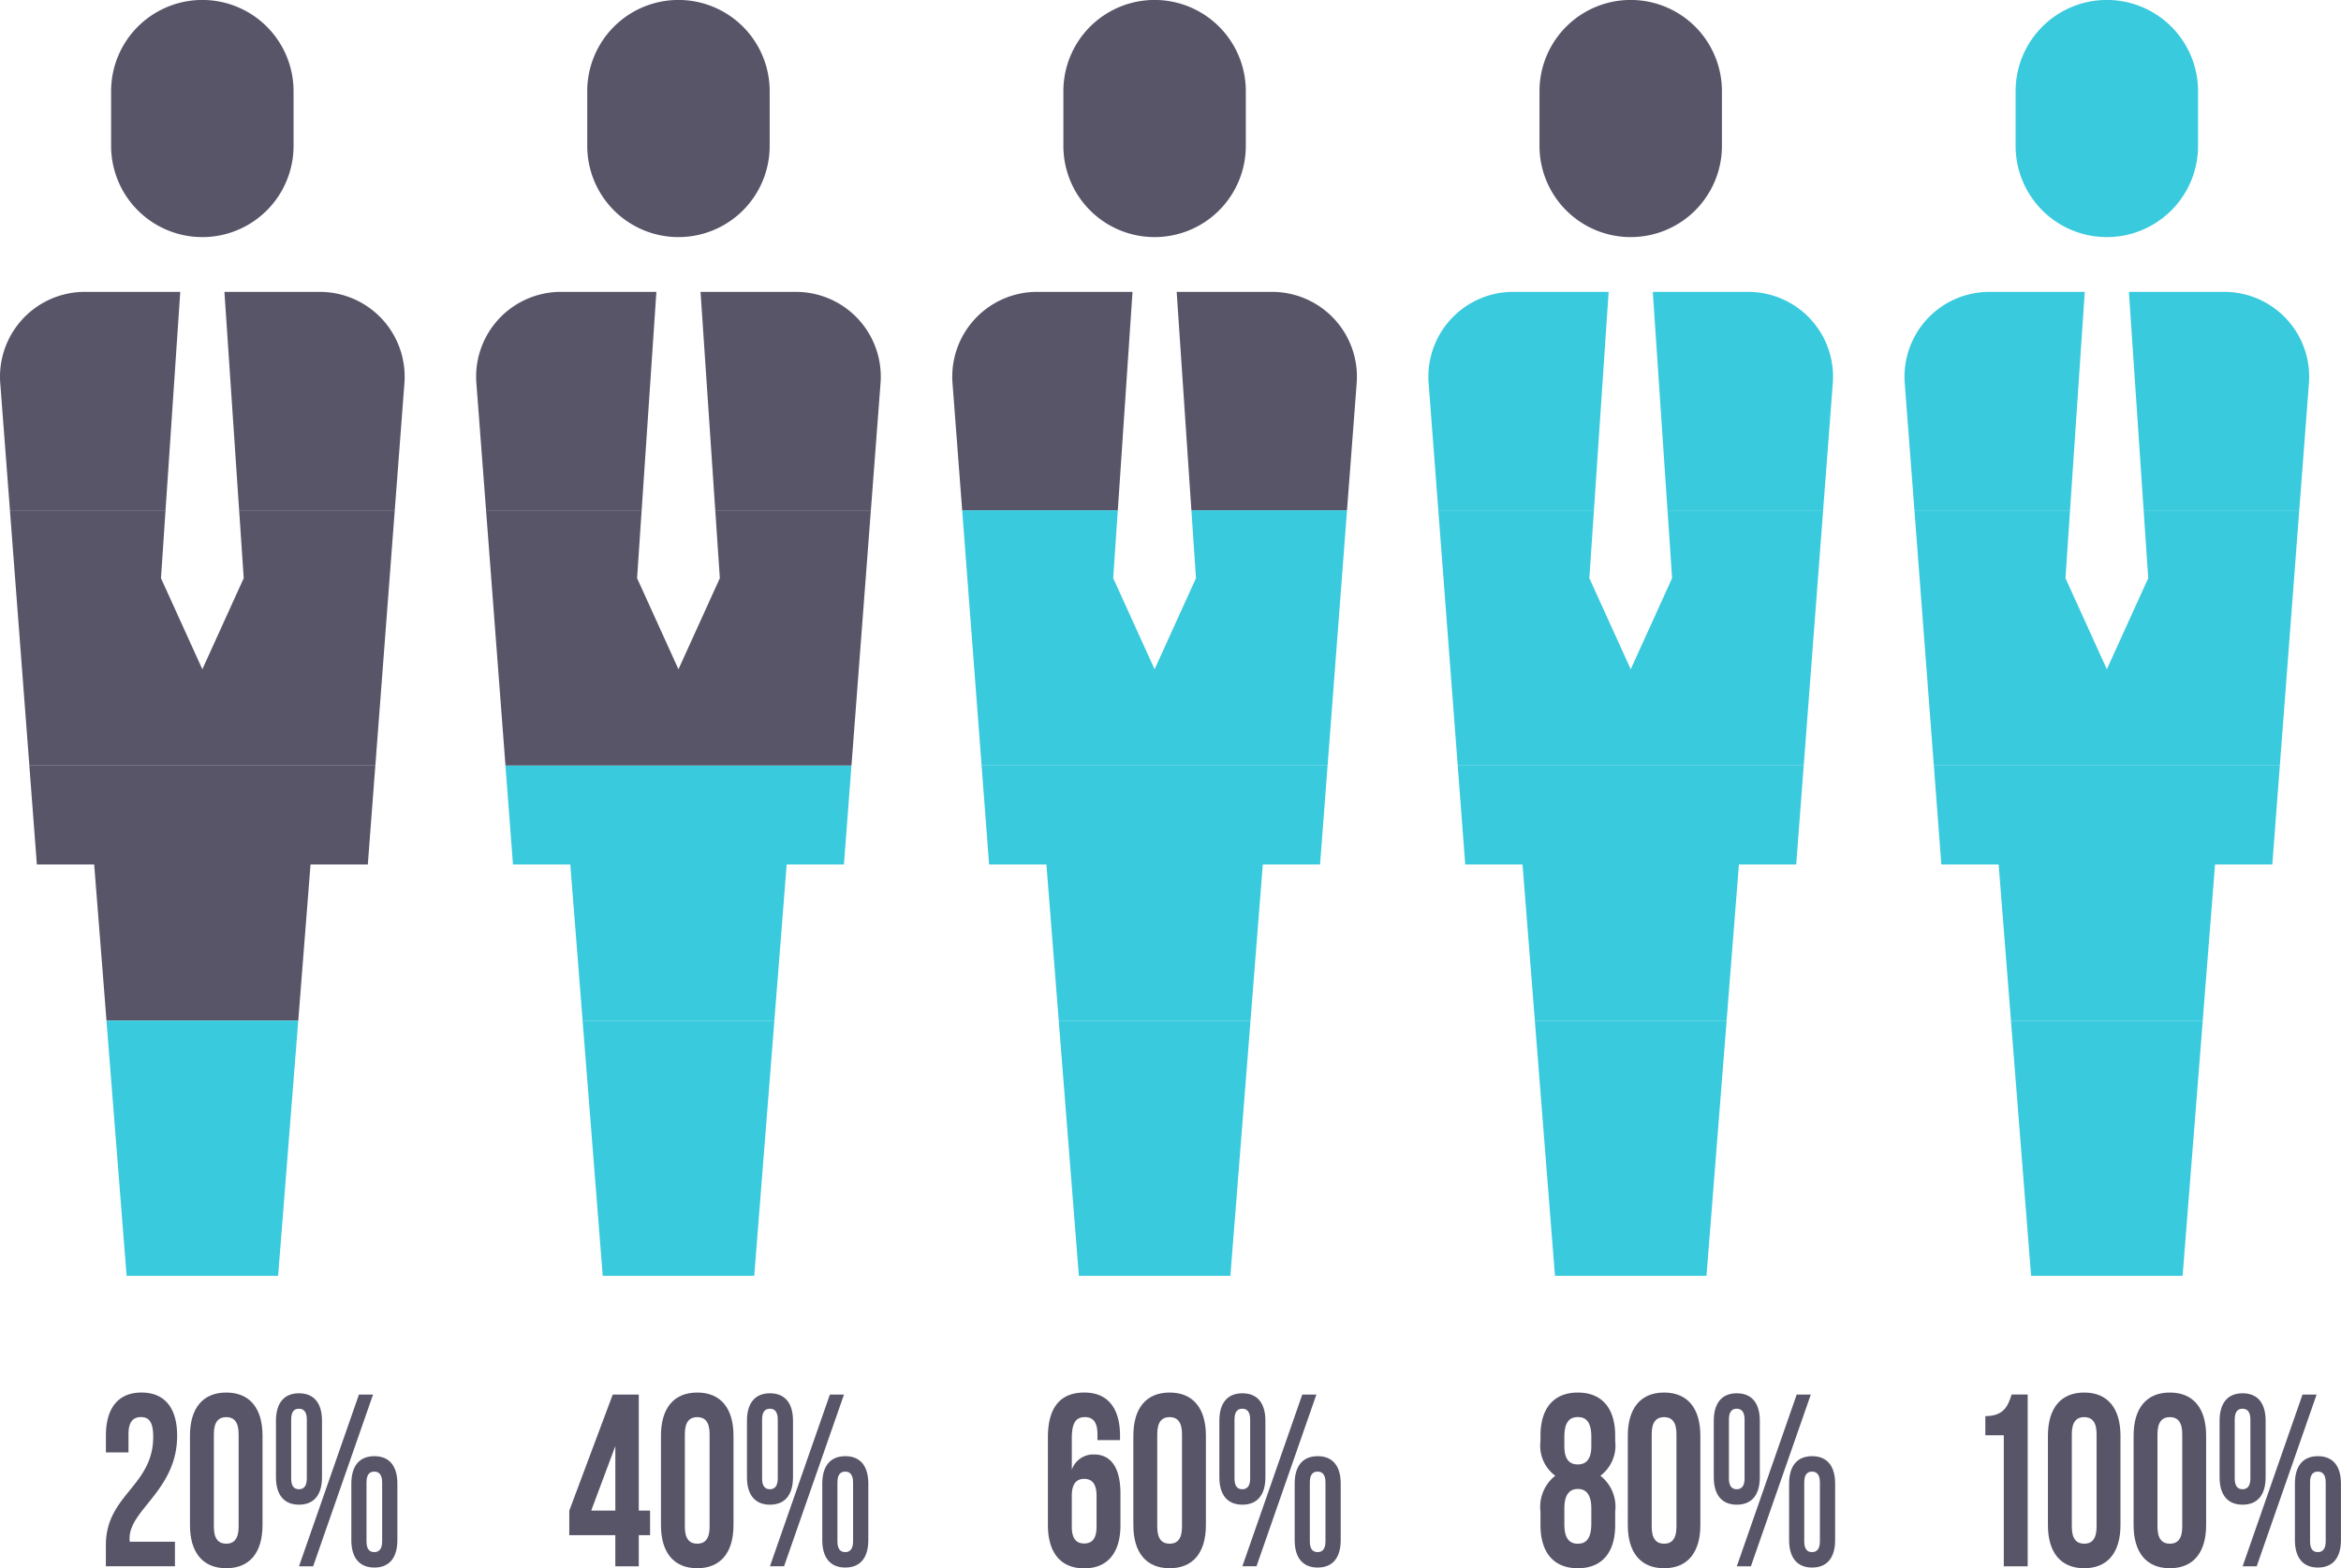 <svg xmlns="http://www.w3.org/2000/svg" width="200.865" height="134.601" viewBox="0 0 200.865 134.601">
  <g id="Group_12216" data-name="Group 12216" transform="translate(-616.745 -444.321)">
    <g id="Group_12210" data-name="Group 12210" transform="translate(616.745 444.321)">
      <g id="Group_12205" data-name="Group 12205">
        <path id="Path_45969" data-name="Path 45969" d="M632.212,468.114h-8.185a7.281,7.281,0,0,0-7.261,7.832l.831,10.916h13.352Z" transform="translate(-616.745 -443.063)" fill="#595569"/>
        <path id="Path_45970" data-name="Path 45970" d="M643.264,515.219h4.915l.646-8.5H619.136l.646,8.5H624.7l1.057,13.4h16.453Z" transform="translate(-616.619 -441.02)" fill="#595569"/>
        <path id="Path_45971" data-name="Path 45971" d="M625.421,527.521l1.728,21.9h13l1.728-21.9Z" transform="translate(-616.286 -439.92)" fill="#39cade"/>
        <path id="Path_45972" data-name="Path 45972" d="M633.628,464.671a7.827,7.827,0,0,0,7.826-7.827v-4.7a7.827,7.827,0,0,0-15.654,0v4.7A7.828,7.828,0,0,0,633.628,464.671Z" transform="translate(-616.266 -444.321)" fill="#595569"/>
        <path id="Path_45973" data-name="Path 45973" d="M650.574,485.921H637.221l.393,5.825-3.55,7.817-3.55-7.817.392-5.825H617.554l1.666,21.9h29.689Z" transform="translate(-616.702 -442.121)" fill="#595569"/>
        <path id="Path_45974" data-name="Path 45974" d="M650.479,475.947a7.279,7.279,0,0,0-7.26-7.832h-8.185l1.262,18.749h13.353Z" transform="translate(-615.778 -443.063)" fill="#595569"/>
      </g>
      <g id="Group_12206" data-name="Group 12206" transform="translate(40.853)">
        <path id="Path_45975" data-name="Path 45975" d="M686.979,515.219l.646-8.5H657.936l.646,8.5H663.5l1.057,13.4h16.453l1.057-13.4Z" transform="translate(-655.42 -441.02)" fill="#39cade"/>
        <path id="Path_45976" data-name="Path 45976" d="M672.428,464.671a7.827,7.827,0,0,0,7.827-7.827v-4.7a7.827,7.827,0,1,0-15.654,0v4.7A7.827,7.827,0,0,0,672.428,464.671Z" transform="translate(-655.067 -444.321)" fill="#595569"/>
        <path id="Path_45977" data-name="Path 45977" d="M689.28,475.947a7.279,7.279,0,0,0-7.261-7.832h-8.185l1.263,18.749H688.45Z" transform="translate(-654.579 -443.063)" fill="#595569"/>
        <path id="Path_45978" data-name="Path 45978" d="M687.709,507.821l1.665-21.9H676.022l.392,5.825-3.55,7.817-3.55-7.817.392-5.825H656.355l1.666,21.9Z" transform="translate(-655.503 -442.121)" fill="#595569"/>
        <path id="Path_45979" data-name="Path 45979" d="M664.222,527.521l1.728,21.9h13l1.728-21.9Z" transform="translate(-655.087 -439.92)" fill="#39cade"/>
        <path id="Path_45980" data-name="Path 45980" d="M671.013,468.114h-8.185a7.279,7.279,0,0,0-7.261,7.832l.831,10.916H669.75Z" transform="translate(-655.546 -443.063)" fill="#595569"/>
      </g>
      <g id="Group_12207" data-name="Group 12207" transform="translate(81.707)">
        <path id="Path_45981" data-name="Path 45981" d="M711.229,464.671a7.828,7.828,0,0,0,7.827-7.827v-4.7a7.827,7.827,0,0,0-15.654,0v4.7A7.827,7.827,0,0,0,711.229,464.671Z" transform="translate(-693.868 -444.321)" fill="#595569"/>
        <path id="Path_45982" data-name="Path 45982" d="M709.813,468.114h-8.185a7.279,7.279,0,0,0-7.26,7.832l.83,10.916h13.353Z" transform="translate(-694.347 -443.063)" fill="#595569"/>
        <path id="Path_45983" data-name="Path 45983" d="M728.081,475.947a7.281,7.281,0,0,0-7.261-7.832h-8.185l1.263,18.749H727.25Z" transform="translate(-693.38 -443.063)" fill="#595569"/>
        <path id="Path_45984" data-name="Path 45984" d="M726.51,507.821l1.665-21.9H714.823l.392,5.825-3.55,7.817-3.551-7.817.393-5.825H695.155l1.666,21.9Z" transform="translate(-694.304 -442.121)" fill="#39cade"/>
        <path id="Path_45985" data-name="Path 45985" d="M725.78,515.219l.646-8.5H696.737l.646,8.5H702.3l1.057,13.4h16.453l1.057-13.4Z" transform="translate(-694.221 -441.02)" fill="#39cade"/>
        <path id="Path_45986" data-name="Path 45986" d="M703.023,527.521l1.728,21.9h13l1.728-21.9Z" transform="translate(-693.888 -439.92)" fill="#39cade"/>
      </g>
      <g id="Group_12208" data-name="Group 12208" transform="translate(122.559)">
        <path id="Path_45987" data-name="Path 45987" d="M741.823,527.521l1.728,21.9h13l1.728-21.9Z" transform="translate(-732.688 -439.92)" fill="#39cade"/>
        <path id="Path_45988" data-name="Path 45988" d="M765.311,507.821l1.665-21.9H753.624l.392,5.825-3.55,7.817-3.55-7.817.393-5.825H733.956l1.666,21.9Z" transform="translate(-733.104 -442.121)" fill="#39cade"/>
        <path id="Path_45989" data-name="Path 45989" d="M750.03,464.671a7.827,7.827,0,0,0,7.826-7.827v-4.7a7.827,7.827,0,1,0-15.654,0v4.7A7.828,7.828,0,0,0,750.03,464.671Z" transform="translate(-732.668 -444.321)" fill="#595569"/>
        <path id="Path_45990" data-name="Path 45990" d="M766.881,475.947a7.279,7.279,0,0,0-7.26-7.832h-8.185l1.262,18.749h13.353Z" transform="translate(-732.18 -443.063)" fill="#39cade"/>
        <path id="Path_45991" data-name="Path 45991" d="M748.614,468.114h-8.185a7.281,7.281,0,0,0-7.261,7.832L734,486.863h13.352Z" transform="translate(-733.147 -443.063)" fill="#39cade"/>
        <path id="Path_45992" data-name="Path 45992" d="M764.581,515.219l.646-8.5H735.538l.646,8.5H741.1l1.057,13.4h16.453l1.057-13.4Z" transform="translate(-733.021 -441.02)" fill="#39cade"/>
      </g>
      <g id="Group_12209" data-name="Group 12209" transform="translate(163.412)">
        <path id="Path_45993" data-name="Path 45993" d="M788.83,464.671a7.827,7.827,0,0,0,7.827-7.827v-4.7a7.827,7.827,0,1,0-15.654,0v4.7A7.827,7.827,0,0,0,788.83,464.671Z" transform="translate(-771.469 -444.321)" fill="#39cade"/>
        <path id="Path_45994" data-name="Path 45994" d="M804.111,507.821l1.665-21.9H792.424l.393,5.825-3.55,7.817-3.55-7.817.392-5.825H772.757l1.666,21.9Z" transform="translate(-771.905 -442.121)" fill="#39cade"/>
        <path id="Path_45995" data-name="Path 45995" d="M803.381,515.219l.646-8.5H774.339l.646,8.5H779.9l1.057,13.4h16.453l1.057-13.4Z" transform="translate(-771.822 -441.02)" fill="#39cade"/>
        <path id="Path_45996" data-name="Path 45996" d="M782.352,549.421h13l1.728-21.9H780.624Z" transform="translate(-771.489 -439.92)" fill="#39cade"/>
        <path id="Path_45997" data-name="Path 45997" d="M805.682,475.947a7.279,7.279,0,0,0-7.26-7.832h-8.186l1.263,18.749h13.353Z" transform="translate(-770.981 -443.063)" fill="#39cade"/>
        <path id="Path_45998" data-name="Path 45998" d="M787.415,468.114H779.23a7.281,7.281,0,0,0-7.261,7.832l.831,10.916h13.352Z" transform="translate(-771.948 -443.063)" fill="#39cade"/>
      </g>
    </g>
    <g id="Group_12211" data-name="Group 12211" transform="translate(625.831 563.841)">
      <path id="Path_45999" data-name="Path 45999" d="M628.376,559.944c-.653,0-1.062.4-1.062,1.453v1.579h-1.938v-1.433c0-2.358,1.043-3.706,3.055-3.706s3.058,1.348,3.058,3.706c0,4.635-4.081,6.362-4.081,8.783a1.878,1.878,0,0,0,.018.317H631.3v2.106h-5.927v-1.812c0-4.338,4.062-5.055,4.062-9.309C629.437,560.3,629.028,559.944,628.376,559.944Z" transform="translate(-625.375 -557.837)" fill="#595569"/>
      <path id="Path_46000" data-name="Path 46000" d="M632.227,561.543c0-2.358,1.1-3.706,3.113-3.706s3.112,1.348,3.112,3.706v7.668c0,2.358-1.1,3.706-3.112,3.706s-3.113-1.348-3.113-3.706Zm2.051,7.815c0,1.053.409,1.453,1.062,1.453s1.061-.4,1.061-1.453V561.4c0-1.053-.41-1.453-1.061-1.453s-1.062.4-1.062,1.453Z" transform="translate(-625.013 -557.837)" fill="#595569"/>
      <path id="Path_46001" data-name="Path 46001" d="M639.234,560.257c0-1.517.691-2.36,1.976-2.36s1.975.842,1.975,2.36V565.1c0,1.517-.69,2.359-1.975,2.359s-1.976-.841-1.976-2.359Zm1.306,4.95c0,.653.242.927.671.927.41,0,.671-.274.671-.927V560.15c0-.653-.261-.927-.671-.927-.429,0-.671.274-.671.927Zm5.814-7.2h1.211l-5.142,14.744H641.21Zm-.652,7.646c0-1.517.689-2.358,1.975-2.358s1.975.841,1.975,2.358v4.843c0,1.517-.689,2.359-1.975,2.359s-1.975-.842-1.975-2.359Zm1.3,4.95c0,.653.243.927.672.927.411,0,.671-.274.671-.927v-5.056c0-.653-.26-.927-.671-.927-.428,0-.672.274-.672.927Z" transform="translate(-624.642 -557.834)" fill="#595569"/>
    </g>
    <g id="Group_12212" data-name="Group 12212" transform="translate(665.593 563.841)">
      <path id="Path_46002" data-name="Path 46002" d="M663.139,567.959,666.866,558H669.1v9.962h.969v2.106H669.1v2.675h-2.013v-2.675h-3.95Zm3.95,0V562.42l-2.069,5.539Z" transform="translate(-663.139 -557.828)" fill="#595569"/>
      <path id="Path_46003" data-name="Path 46003" d="M670.608,561.543c0-2.358,1.1-3.706,3.112-3.706s3.112,1.348,3.112,3.706v7.668c0,2.358-1.1,3.706-3.112,3.706s-3.112-1.348-3.112-3.706Zm2.051,7.815c0,1.053.408,1.453,1.061,1.453s1.062-.4,1.062-1.453V561.4c0-1.053-.41-1.453-1.062-1.453s-1.061.4-1.061,1.453Z" transform="translate(-662.744 -557.837)" fill="#595569"/>
      <path id="Path_46004" data-name="Path 46004" d="M677.616,560.257c0-1.517.69-2.36,1.976-2.36s1.975.842,1.975,2.36V565.1c0,1.517-.69,2.359-1.975,2.359s-1.976-.841-1.976-2.359Zm1.3,4.95c0,.653.243.927.672.927.41,0,.671-.274.671-.927V560.15c0-.653-.261-.927-.671-.927-.428,0-.672.274-.672.927Zm5.815-7.2h1.211L680.8,572.746h-1.212Zm-.652,7.646c0-1.517.689-2.358,1.975-2.358s1.975.841,1.975,2.358v4.843c0,1.517-.69,2.359-1.975,2.359s-1.975-.842-1.975-2.359Zm1.3,4.95c0,.653.242.927.672.927.41,0,.67-.274.67-.927v-5.056c0-.653-.26-.927-.67-.927-.43,0-.672.274-.672.927Z" transform="translate(-662.373 -557.834)" fill="#595569"/>
    </g>
    <g id="Group_12213" data-name="Group 12213" transform="translate(706.659 563.841)">
      <path id="Path_46005" data-name="Path 46005" d="M702.142,561.671c0-2.486,1.007-3.834,3.13-3.834,2.013,0,3.058,1.348,3.058,3.706v.38h-1.938V561.4c0-1.053-.411-1.453-1.063-1.453-.727,0-1.136.4-1.136,1.811v2.7a1.943,1.943,0,0,1,1.9-1.306c1.51,0,2.274,1.2,2.274,3.37v2.7c0,2.358-1.1,3.706-3.112,3.706s-3.112-1.348-3.112-3.706Zm2.05,5.034v2.653c0,1.053.41,1.433,1.062,1.433s1.061-.38,1.061-1.433V566.7c0-1.053-.41-1.453-1.061-1.453S704.192,565.652,704.192,566.7Z" transform="translate(-702.142 -557.837)" fill="#595569"/>
      <path id="Path_46006" data-name="Path 46006" d="M709.105,561.543c0-2.358,1.1-3.706,3.112-3.706s3.113,1.348,3.113,3.706v7.668c0,2.358-1.1,3.706-3.113,3.706s-3.112-1.348-3.112-3.706Zm2.051,7.815c0,1.053.409,1.453,1.061,1.453s1.062-.4,1.062-1.453V561.4c0-1.053-.41-1.453-1.062-1.453s-1.061.4-1.061,1.453Z" transform="translate(-701.774 -557.837)" fill="#595569"/>
      <path id="Path_46007" data-name="Path 46007" d="M716.113,560.257c0-1.517.691-2.36,1.976-2.36s1.975.842,1.975,2.36V565.1c0,1.517-.69,2.359-1.975,2.359s-1.976-.841-1.976-2.359Zm1.3,4.95c0,.653.243.927.672.927.41,0,.671-.274.671-.927V560.15c0-.653-.261-.927-.671-.927-.429,0-.672.274-.672.927Zm5.815-7.2h1.211L719.3,572.746h-1.212Zm-.652,7.646c0-1.517.689-2.358,1.975-2.358s1.975.841,1.975,2.358v4.843c0,1.517-.69,2.359-1.975,2.359s-1.975-.842-1.975-2.359Zm1.3,4.95c0,.653.243.927.672.927.41,0,.671-.274.671-.927v-5.056c0-.653-.261-.927-.671-.927-.429,0-.672.274-.672.927Z" transform="translate(-701.403 -557.834)" fill="#595569"/>
    </g>
    <g id="Group_12214" data-name="Group 12214" transform="translate(748.923 563.841)">
      <path id="Path_46008" data-name="Path 46008" d="M745.489,572.918c-2.069,0-3.206-1.348-3.206-3.706v-1.159a3.4,3.4,0,0,1,1.268-3.076,3.194,3.194,0,0,1-1.268-2.969v-.464c0-2.358,1.137-3.706,3.206-3.706s3.205,1.348,3.205,3.706v.464a3.235,3.235,0,0,1-1.267,2.969,3.4,3.4,0,0,1,1.267,3.076v1.159C748.694,571.57,747.558,572.918,745.489,572.918Zm-1.156-10.468c0,1.179.484,1.558,1.156,1.558.652,0,1.156-.379,1.156-1.558v-.821c0-1.327-.5-1.685-1.156-1.685s-1.156.358-1.156,1.685Zm1.156,8.361c.652,0,1.136-.358,1.156-1.664v-1.369c0-1.158-.429-1.665-1.156-1.665s-1.156.506-1.156,1.665v1.369C744.333,570.453,744.836,570.811,745.489,570.811Z" transform="translate(-742.283 -557.837)" fill="#595569"/>
      <path id="Path_46009" data-name="Path 46009" d="M749.4,561.543c0-2.358,1.1-3.706,3.112-3.706s3.113,1.348,3.113,3.706v7.668c0,2.358-1.1,3.706-3.113,3.706s-3.112-1.348-3.112-3.706Zm2.051,7.815c0,1.053.409,1.453,1.061,1.453s1.062-.4,1.062-1.453V561.4c0-1.053-.41-1.453-1.062-1.453s-1.061.4-1.061,1.453Z" transform="translate(-741.907 -557.837)" fill="#595569"/>
      <path id="Path_46010" data-name="Path 46010" d="M756.405,560.257c0-1.517.69-2.36,1.975-2.36s1.976.842,1.976,2.36V565.1c0,1.517-.69,2.359-1.976,2.359s-1.975-.841-1.975-2.359Zm1.3,4.95c0,.653.243.927.671.927.411,0,.672-.274.672-.927V560.15c0-.653-.261-.927-.672-.927-.427,0-.671.274-.671.927Zm5.815-7.2h1.211l-5.142,14.744H758.38Zm-.652,7.646c0-1.517.689-2.358,1.975-2.358s1.975.841,1.975,2.358v4.843c0,1.517-.691,2.359-1.975,2.359s-1.975-.842-1.975-2.359Zm1.3,4.95c0,.653.243.927.672.927.41,0,.67-.274.67-.927v-5.056c0-.653-.26-.927-.67-.927-.428,0-.672.274-.672.927Z" transform="translate(-741.536 -557.834)" fill="#595569"/>
    </g>
    <g id="Group_12215" data-name="Group 12215" transform="translate(787.093 563.841)">
      <path id="Path_46011" data-name="Path 46011" d="M778.535,559.851c1.585,0,1.94-.863,2.256-1.854h1.378v14.744h-2.05V561.493h-1.585Z" transform="translate(-778.535 -557.828)" fill="#595569"/>
      <path id="Path_46012" data-name="Path 46012" d="M783.636,561.543c0-2.358,1.1-3.706,3.112-3.706s3.112,1.348,3.112,3.706v7.668c0,2.358-1.1,3.706-3.112,3.706s-3.112-1.348-3.112-3.706Zm2.05,7.815c0,1.053.41,1.453,1.062,1.453s1.062-.4,1.062-1.453V561.4c0-1.053-.411-1.453-1.062-1.453s-1.062.4-1.062,1.453Z" transform="translate(-778.265 -557.837)" fill="#595569"/>
      <path id="Path_46013" data-name="Path 46013" d="M790.617,561.543c0-2.358,1.1-3.706,3.112-3.706s3.112,1.348,3.112,3.706v7.668c0,2.358-1.1,3.706-3.112,3.706s-3.112-1.348-3.112-3.706Zm2.05,7.815c0,1.053.41,1.453,1.062,1.453s1.062-.4,1.062-1.453V561.4c0-1.053-.411-1.453-1.062-1.453s-1.062.4-1.062,1.453Z" transform="translate(-777.896 -557.837)" fill="#595569"/>
      <path id="Path_46014" data-name="Path 46014" d="M797.624,560.257c0-1.517.69-2.36,1.975-2.36s1.976.842,1.976,2.36V565.1c0,1.517-.69,2.359-1.976,2.359s-1.975-.841-1.975-2.359Zm1.3,4.95c0,.653.243.927.671.927.411,0,.672-.274.672-.927V560.15c0-.653-.261-.927-.672-.927-.427,0-.671.274-.671.927Zm5.815-7.2h1.211l-5.143,14.744H799.6Zm-.652,7.646c0-1.517.689-2.358,1.975-2.358s1.975.841,1.975,2.358v4.843c0,1.517-.691,2.359-1.975,2.359s-1.975-.842-1.975-2.359Zm1.3,4.95c0,.653.242.927.672.927.41,0,.67-.274.67-.927v-5.056c0-.653-.26-.927-.67-.927-.43,0-.672.274-.672.927Z" transform="translate(-777.525 -557.834)" fill="#595569"/>
    </g>
  </g>
</svg>
